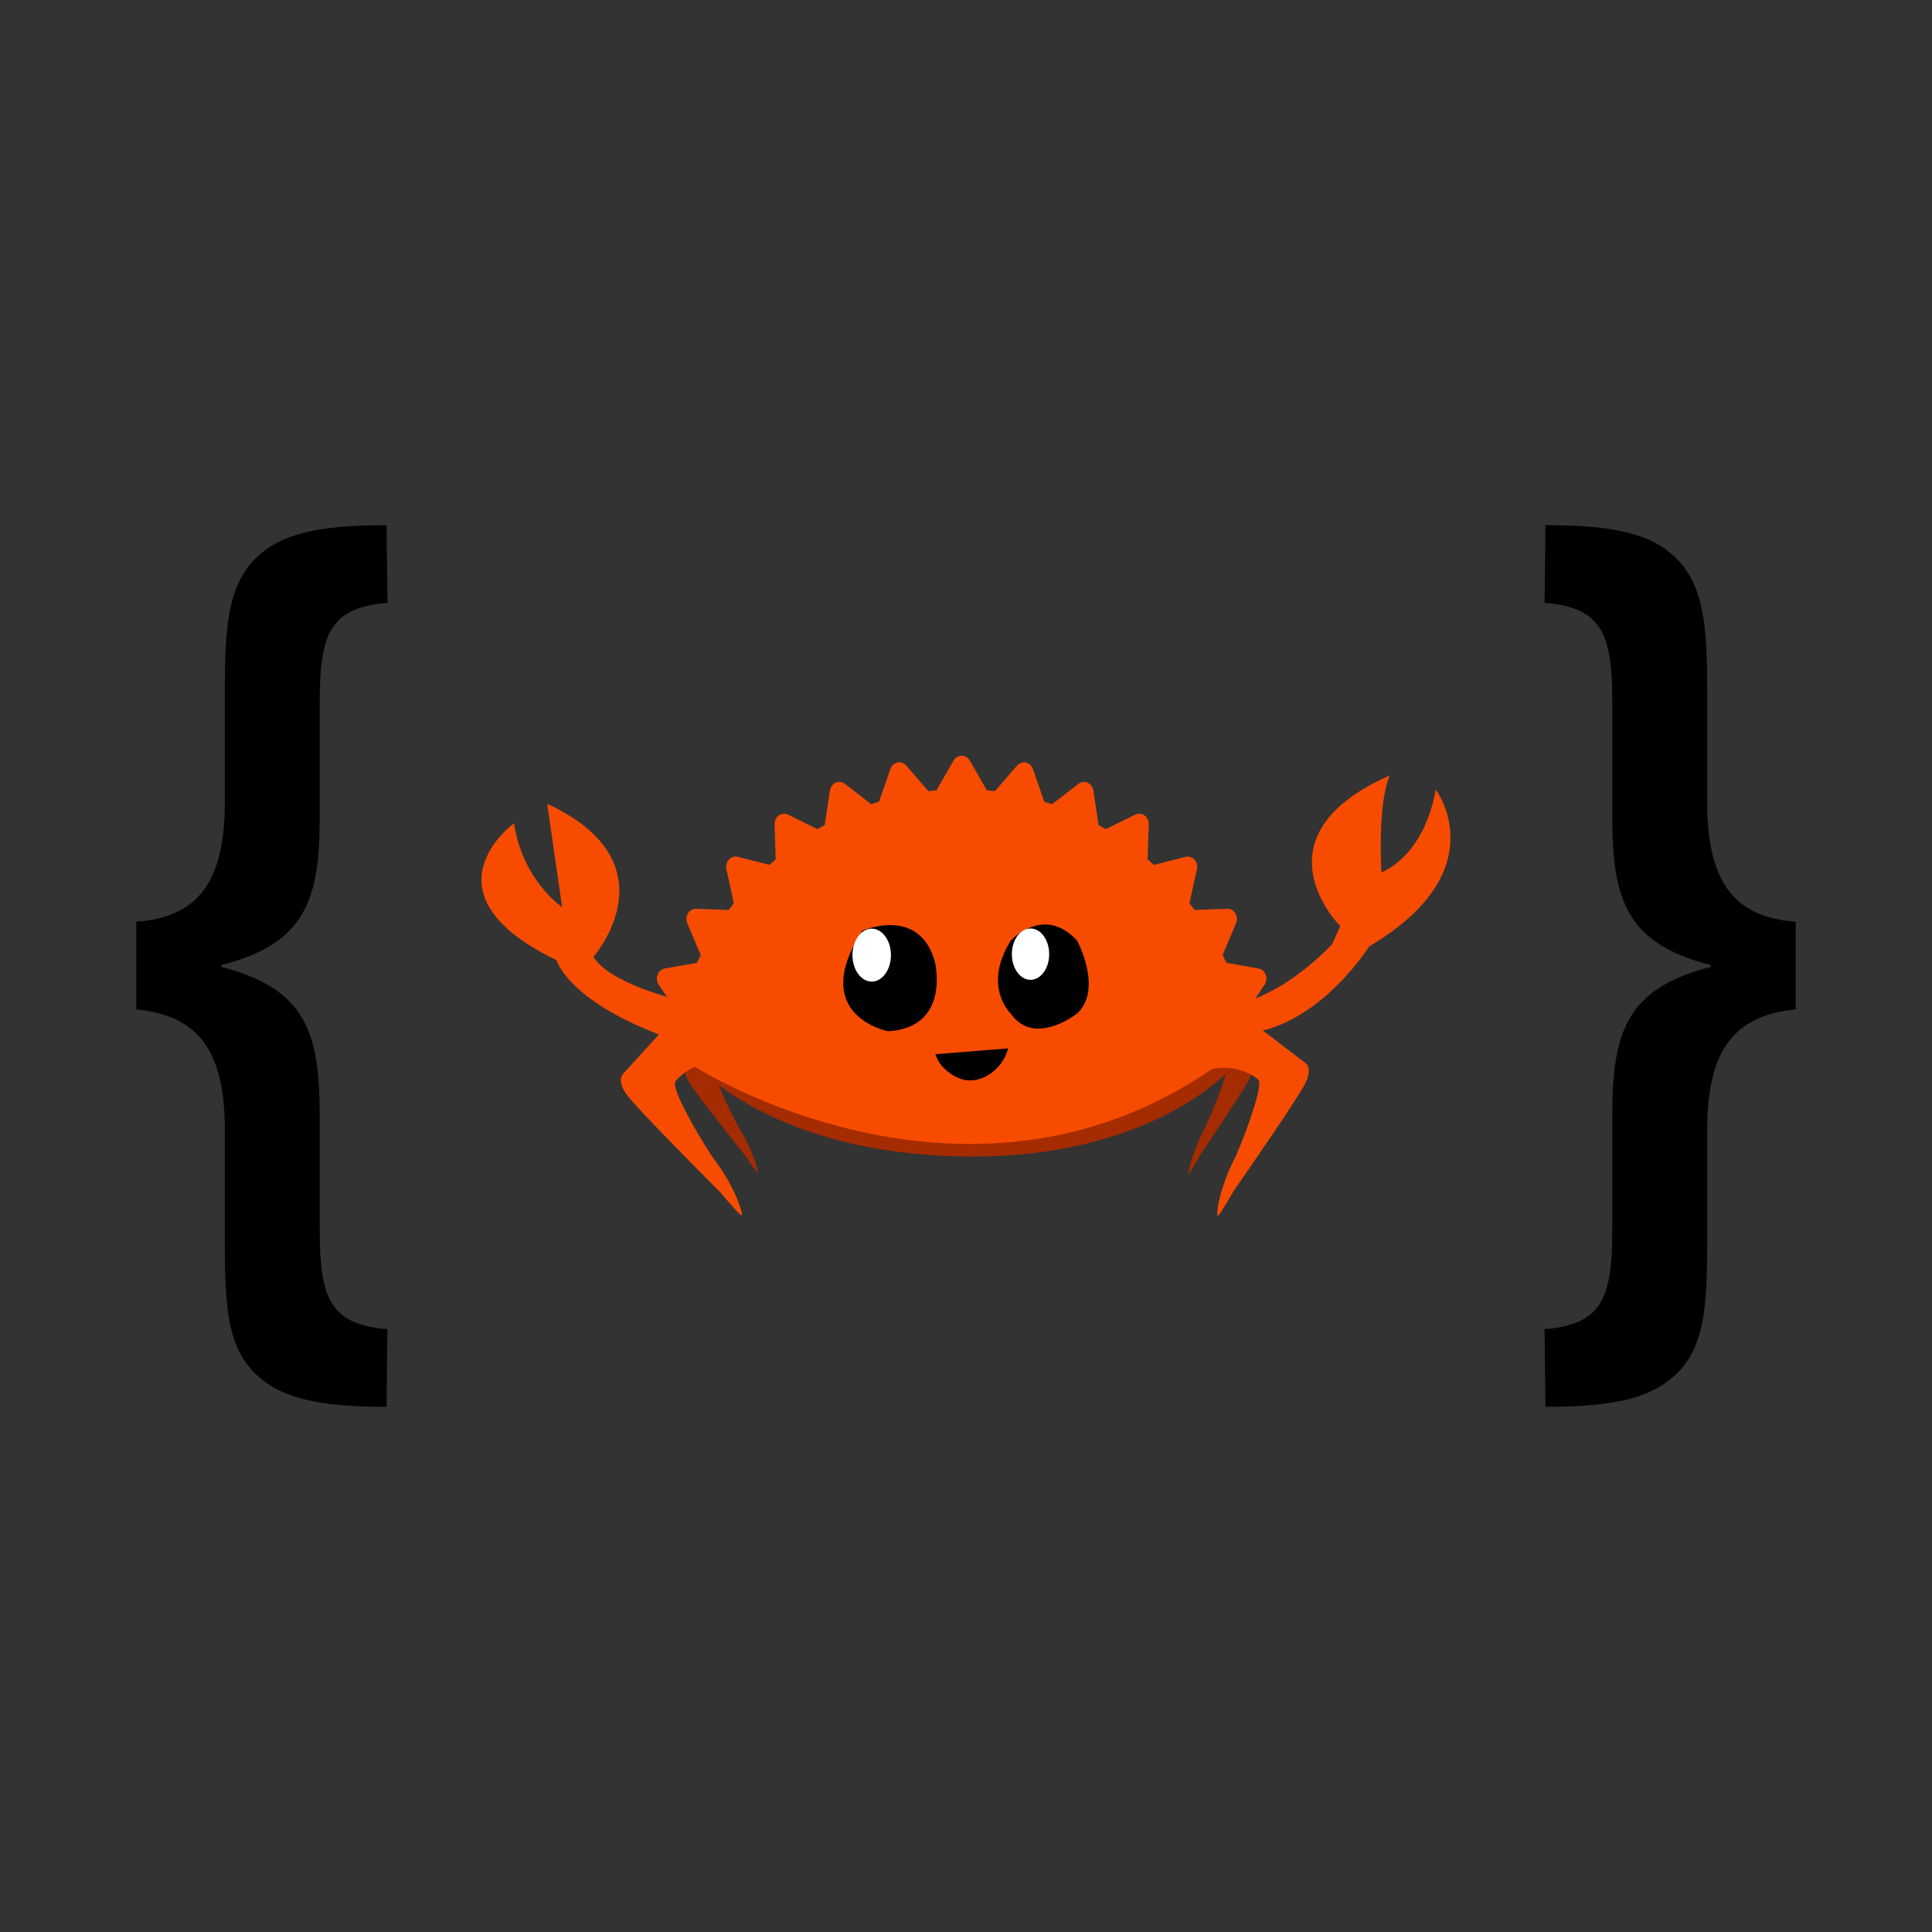<?xml version="1.0" encoding="UTF-8"?>
<svg id="Layer_1" data-name="Layer 1" xmlns="http://www.w3.org/2000/svg" viewBox="0 0 1000 1000">
  <rect x="0" y="0" width="1000" height="1000" fill="#333333" stroke="none"/>
  <path d="m647.68,550.08l-4.5-9.72c.02-.37.04-.74.04-1.11,0-11.02-10.99-21.17-29.48-29.3v6.76c-1.8-.75-3.68-1.47-5.64-2.17v-3.15c-26.42-9.93-65.75-16.24-109.69-16.24-38.39,0-73.26,4.81-99.08,12.65v10.98h0v-13.29c-26.45,8.76-42.85,20.94-42.85,34.4,0,2.12.41,4.21,1.2,6.26l-2.69,5s-2.16,2.92,1.64,9.08c3.35,5.43,20.15,26.7,29.01,37.83,3.81,5.71,6.39,9.23,6.62,8.89.36-.54-2.37-11.26-9.93-23.49-3.53-6.57-7.74-15.27-10.27-21.7,7.06,4.66,47.24,36.96,131.86,36.87,86.48-.09,126.23-38.83,130.45-42.67-1.47,6.18-6.51,18.67-10.53,27.46-6.6,12.57-8.99,23.51-8.68,24.05.2.34,2.45-3.28,5.77-9.15,7.73-11.48,22.37-33.4,25.3-38.99,3.32-6.33,1.45-9.26,1.45-9.26" fill="#a52b00"/>
  <path d="m675.47,550.03l-29.83-22.72c-.28-1.01-.56-2.02-.85-3.02l9.8-14.67c1-1.49,1.2-3.43.55-5.13-.65-1.69-2.07-2.91-3.76-3.21l-16.57-2.91c-.64-1.35-1.32-2.69-1.99-4.01l6.96-16.48c.72-1.68.57-3.63-.38-5.15-.95-1.53-2.55-2.42-4.26-2.35l-16.82.63c-.87-1.17-1.75-2.33-2.66-3.47l3.86-17.66c.39-1.79-.1-3.67-1.31-4.97-1.2-1.3-2.95-1.84-4.61-1.41l-16.38,4.16c-1.06-.97-2.14-1.93-3.23-2.86l.59-18.13c.06-1.84-.76-3.58-2.19-4.6-1.42-1.02-3.22-1.18-4.78-.42l-15.28,7.51c-1.23-.73-2.47-1.45-3.72-2.15l-2.7-17.86c-.27-1.81-1.4-3.35-2.98-4.05-1.57-.71-3.37-.48-4.76.6l-13.62,10.57c-1.34-.46-2.69-.9-4.05-1.32l-5.87-16.94c-.6-1.73-1.97-3-3.65-3.35-1.67-.35-3.39.25-4.55,1.59l-11.47,13.26c-1.39-.16-2.77-.31-4.16-.44l-8.85-15.42c-.9-1.56-2.48-2.51-4.19-2.51s-3.29.95-4.18,2.51l-8.86,15.42c-1.39.12-2.79.28-4.17.44l-11.47-13.26c-1.16-1.34-2.89-1.94-4.56-1.59-1.68.36-3.06,1.63-3.65,3.35l-5.88,16.94c-1.36.42-2.71.87-4.05,1.32l-13.62-10.57c-1.38-1.08-3.19-1.31-4.76-.6-1.57.7-2.7,2.24-2.98,4.05l-2.7,17.86c-1.25.7-2.49,1.42-3.72,2.15l-15.28-7.51c-1.55-.76-3.36-.61-4.78.42-1.42,1.02-2.25,2.76-2.18,4.6l.59,18.13c-1.09.94-2.16,1.89-3.23,2.86l-16.38-4.16c-1.66-.42-3.41.12-4.61,1.41-1.21,1.3-1.7,3.18-1.31,4.97l3.86,17.66c-.89,1.14-1.78,2.3-2.65,3.47l-16.82-.63c-1.7-.05-3.32.82-4.26,2.35-.95,1.52-1.09,3.47-.39,5.15l6.97,16.48c-.68,1.32-1.35,2.66-2,4.01l-16.57,2.91c-1.68.29-3.1,1.51-3.76,3.21-.65,1.7-.44,3.64.55,5.13l9.8,14.67c-.08.26-.15.52-.22.78l-27.71,30.43s-4.25,3.44,1.94,11.53c5.45,7.13,33.44,35.41,48.23,50.22,6.24,7.52,10.52,12.18,10.97,11.77.71-.64-3-14.32-15.3-30.38-9.48-14.4-21.78-36.56-18.9-39.11,0,0,3.28-4.31,9.87-7.41.24.2-.25-.2,0,0,0,0,139.8,89.24,267.86,1.12,14.72-2.73,23.64,5.42,23.64,5.42,3.07,1.84-4.89,24.62-11.43,39.7-8.9,17.12-10.21,30.48-9.45,30.95.48.29,3.72-4.8,8.34-12.91,11.4-16.42,32.95-47.73,36.9-55.34,4.47-8.62,0-11.04,0-11.04" fill="#f74c00"/>
  <g>
    <path d="m70.56,477.09c32.26-2.34,45.82-21.04,45.82-62.18v-59.38c0-37.87,2.81-59.84,24.78-73.4,13.56-7.95,32.73-10.29,58.91-10.29l.47,40.21c-29.92,2.34-35.06,16.36-35.06,51.43v59.84c0,43.01-7.95,64.52-49.09,75.74-1.4,0-1.87.47-1.87.94s.47.94,1.87.94c41.14,11.22,49.09,32.73,49.09,75.74v59.84c0,35.06,5.14,49.09,35.06,51.43l-.47,40.21c-26.18,0-45.35-2.34-58.91-10.29-22.44-13.56-24.78-35.06-24.78-73.4v-59.38c0-41.14-13.56-59.38-45.82-62.65v-45.35Z"/>
    <path d="m929.44,522.44c-32.26,3.27-45.82,21.51-45.82,62.65v59.38c0,38.34-2.34,59.84-24.78,73.4-13.56,7.95-32.73,10.29-58.91,10.29l-.47-40.21c29.92-2.34,35.06-16.36,35.06-51.43v-59.84c0-43.01,7.95-64.52,49.09-75.74,1.4,0,1.87-.47,1.87-.94s-.47-.94-1.87-.94c-41.14-11.22-49.09-32.73-49.09-75.74v-59.84c0-35.06-5.14-49.09-35.06-51.43l.47-40.21c26.18,0,45.35,2.34,58.91,10.29,21.97,13.56,24.78,35.53,24.78,73.4v59.38c0,41.14,13.56,59.84,45.82,62.18v45.35Z"/>
  </g>
  <g id="Layer-1">
    <path d="m523.12,486.9s17.21-18.84,34.41,0c0,0,13.52,25.12,0,37.68,0,0-22.12,17.59-34.41,0,0,0-14.75-13.82,0-37.68"/>
    <path d="m543.05,493.88c0,7.34-4.32,13.28-9.66,13.28s-9.66-5.95-9.66-13.28,4.32-13.29,9.66-13.29,9.66,5.95,9.66,13.29" fill="#fff"/>
    <path d="m446.33,481.75s29.51-13.07,37.57,16.1c0,0,8.44,34-24.24,35.92,0,0-41.67-8.03-13.33-52.02"/>
    <path d="m461.15,494.37c0,7.57-4.46,13.7-9.96,13.7s-9.96-6.14-9.96-13.7,4.46-13.7,9.96-13.7,9.96,6.13,9.96,13.7" fill="#fff"/>
    <path d="m484.14,545.66l37.64-3.02s-1.28,6.06-6.19,10.61c0,0-12.95,14.19-27.8-1.18,0,0-2.43-2.62-3.65-6.41"/>
  </g>
  <g>
    <path d="m636.79,520.27s22.78-1.06,52.7-31.47l4.24-9.41s-46.44-46.2,25.75-78.09c0,0-6.32,10.33-4.47,50.23,0,0,21.77-7.56,28.15-42.81,0,0,31.75,41.86-34.48,81.12,0,0-31.07,49.81-74.88,45.04l2.99-14.62Z" fill="#f74c00"/>
    <path d="m359.18,519.37c-.29,0-.57.02-.85.04-11.24-2.56-42.82-10.79-51.17-24.14,0,0,42.5-48.35-23.93-79.25l7.73,53.49s-20.48-13.69-24.9-43.41c0,0-49.87,36.19,22.01,70.88,0,0,6.52,24.5,69.11,44.04l.05-.19c.63.12,1.28.19,1.94.19,5.91,0,10.71-4.85,10.71-10.83s-4.8-10.82-10.71-10.82" fill="#f74c00"/>
  </g>
</svg>
